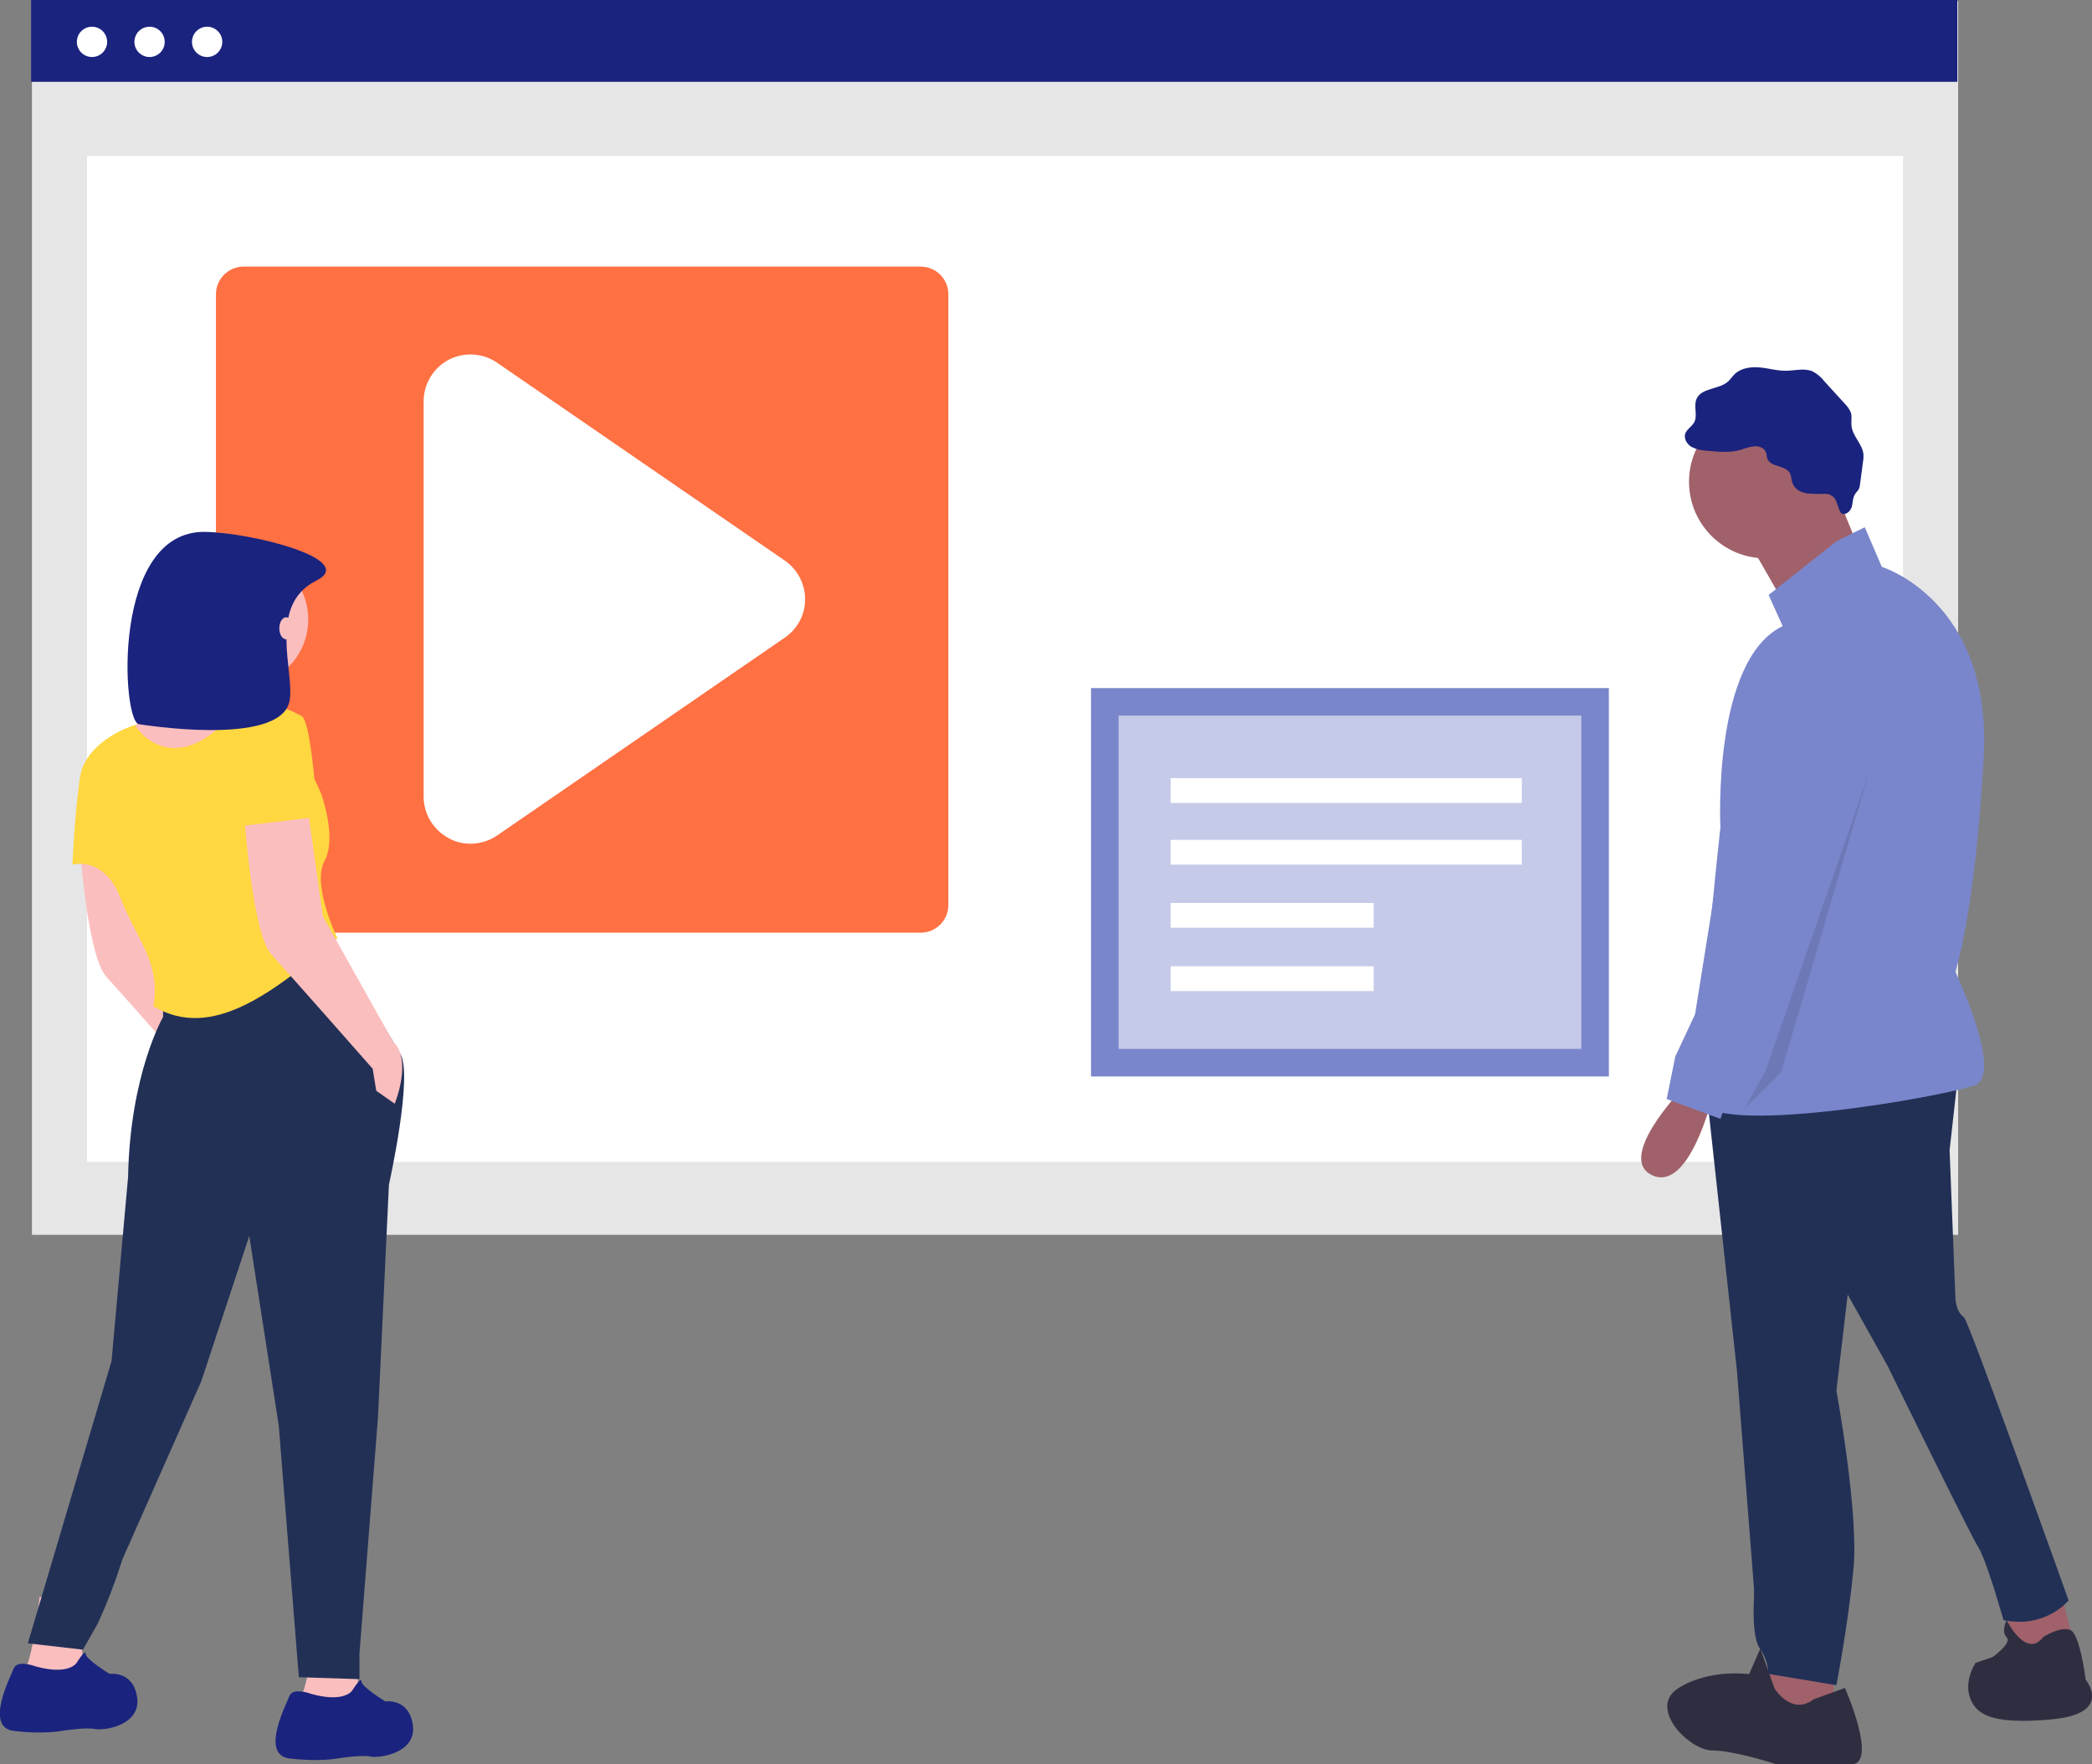 <?xml version="1.0" encoding="utf-8"?>
<!-- Generator: Adobe Illustrator 24.0.3, SVG Export Plug-In . SVG Version: 6.00 Build 0)  -->
<svg version="1.1" id="a4b4d3ba-298a-4a01-b7c2-bf784b737cdf"
	 xmlns="http://www.w3.org/2000/svg" xmlns:xlink="http://www.w3.org/1999/xlink" x="0px" y="0px" viewBox="0 0 759.5 640.5"
	 style="enable-background:new 0 0 759.5 640.5;" xml:space="preserve">
<rect x="0" y="0" width="759.5" height="640.5" fill="#808080" stroke="none"/>
<style type="text/css">
	.st0{fill:#E6E6E6;}
	.st1{fill:#FFFFFF;}
	.st2{fill:#1A237E;}
	.st3{fill:#FF7043;}
	.st4{fill:#A0616A;}
	.st5{fill:#223056;}
	.st6{fill:#7986CB;}
	.st7{fill:#2F2E41;}
	.st8{opacity:0.1;enable-background:new    ;}
	.st9{fill:#FBBEBE;}
	.st10{fill:#FFD740;}
	.st11{fill:#C5CAE9;}
	.st12{fill:none;stroke:#7986CB;stroke-width:10;stroke-miterlimit:10;}
	.st13{fill:none;stroke:#FFFFFF;stroke-width:9;stroke-miterlimit:10;}
</style>
<rect x="11.6" y="0.4" class="st0" width="699.3" height="447.9"/>
<rect x="31.6" y="56.6" class="st1" width="659.3" height="365.2"/>
<rect x="11.3" y="0" class="st2" width="699.3" height="29.7"/>
<circle class="st1" cx="33.4" cy="15.2" r="5.5"/>
<circle class="st1" cx="54.3" cy="15.2" r="5.5"/>
<circle class="st1" cx="75.2" cy="15.2" r="5.5"/>
<g id="play">
	<g>
		<path class="st3" d="M344.3,328.6c0,5.5-4.5,10-10,10H88.4c-5.5,0-10-4.5-10-10V106.8c0-5.5,4.5-10,10-10h245.9
			c5.5,0,10,4.5,10,10V328.6z"/>
	</g>
	<path class="st1" d="M284.9,231.5l-104.4,71.8c-2.9,2-6.3,3-9.7,3c-2.7,0-5.4-0.6-7.9-2c-5.6-3-9.1-8.8-9.1-15.1V145.7
		c0-6.3,3.5-12.1,9.1-15.1c5.6-2.9,12.4-2.5,17.6,1.1l104.4,71.8c4.6,3.2,7.4,8.4,7.4,14.1C292.3,223.1,289.6,228.3,284.9,231.5z"/>
</g>
<polygon class="st4" points="747.9,576.8 753.1,597.4 730.5,603.5 728.4,582 "/>
<polygon class="st4" points="665.7,602.5 665.7,622 643.1,626.2 639,615.9 647.2,598.4 "/>
<path class="st5" d="M710.9,389.8l-3.1,27.8l2.1,53.4c0,0,0,5.1,3.1,7.2c1.7,1.1,38,102.8,38,102.8s-8.2,10.3-23.6,7.2l-3.1-10.3
	c0,0-4.1-13.4-6.2-16.4s-32.9-65.8-32.9-65.8l-14.4-25.7l-4.1,34.9c0,0,8.2,44.2,6.2,64.8s-6.2,42.1-6.2,42.1l-24.7-4.1
	c-0.1-3.3-1.2-6.5-3.1-9.3c-3.1-4.1-2.1-18.5-2.1-18.5v-3.1l-6.2-79.1l-11.3-103.8L710.9,389.8z"/>
<circle class="st4" cx="641" cy="174.9" r="27.8"/>
<polygon class="st4" points="665.2,175.4 676.5,203.2 649.8,222.7 633.3,193.9 "/>
<path class="st6" d="M666.7,196.5l10.3-5.1l6.2,14.4c0,0,40.1,12.3,37,68.9s-10.3,78.1-10.3,78.1s17.5,37,7.2,41.1
	s-97.6,19.5-99.7,5.1s7.2-98.7,7.2-98.7s-3.1-60.6,22.6-73l-5.1-11.3L666.7,196.5z"/>
<path class="st4" d="M610.2,395.9c0,0-23.6,24.7-10.3,30.8s21.6-27.8,21.6-27.8L610.2,395.9z"/>
<path class="st7" d="M658.5,616.9l11.3-4.1c0,0,12.3,27.8,2.1,27.8h-26.7c0,0-15.4-5.1-23.6-5.1s-23.6-15.4-12.3-22.6
	s25.7-5.1,25.7-5.1l4.1-9.3l5.1,14.4C644.1,612.8,650.3,623.1,658.5,616.9z"/>
<path class="st7" d="M741.8,594.3c0,0,6.4-4.1,9.9-2.5s5.5,18,5.5,18s10.3,12.3-12.3,14.4s-27.8-2.1-29.8-8.2s2.1-12.3,2.1-12.3
	l6.2-2.1c0,0,7.2-5.1,5.1-7.2s0-6.2,0-6.2S735.6,602.5,741.8,594.3z"/>
<path class="st2" d="M650.5,174.5c-0.1-0.9-0.3-1.8-0.6-2.6c-1.5-3.1-7.3-2.2-8.3-5.5c-0.2-0.6-0.2-1.4-0.4-2
	c-0.5-1.7-2.5-2.5-4.2-2.4c-1.7,0.2-3.4,0.7-5,1.3c-4.1,1.2-8.4,0.7-12.6,0.3c-1.9-0.1-3.7-0.5-5.4-1.4c-1.6-1-2.7-3-2.2-4.7
	c0.6-1.7,2.4-2.6,3.3-4.2c1.3-2.5-0.3-5.8,0.8-8.4c1.7-4.2,8.3-3.4,11.6-6.5c0.8-0.8,1.4-1.7,2.2-2.5c2.3-2.3,5.9-2.8,9.2-2.5
	s6.5,1.3,9.8,1.2c3.1-0.1,6.4-1,9.3,0.2c1.7,0.9,3.2,2.1,4.3,3.6l7.4,8.1c1,1,1.8,2.1,2.3,3.4c0.4,1.5,0,3.2,0.2,4.8
	c0.4,3.6,3.8,6.4,4.3,10c0.1,1.1,0,2.3-0.2,3.4l-1,7.6c-0.1,0.7-0.2,1.5-0.6,2.1c-0.3,0.5-0.8,0.9-1.1,1.4c-1,1.4-0.9,3.2-1.3,4.8
	c-0.5,1.6-2.2,3.2-3.7,2.4c-1-0.5-1.6-4.7-2.8-5.8c-1.6-1.5-2.5-1.3-4.5-1.3C657.2,179.3,651.8,179.7,650.5,174.5z"/>
<path class="st6" d="M655.4,234.5c0,0,30.8,12.3,21.6,40.1s-33.9,113.1-33.9,113.1l-14.4,7.2l-4.1,11.3l-19.5-7.2l3.1-15.4l7.2-15.4
	L633.8,253C633.8,253,633.8,233.5,655.4,234.5z"/>
<polygon class="st8" points="678.6,280.3 646.7,389.2 633.3,402.6 641,388.7 "/>
<path class="st9" d="M51.2,297.9l6,42.7L82.6,386c7.3,6.7,0.7,22.7,0.7,22.7l-6.7-4.7l-1.3-8c0,0-29.4-33.4-36.7-41.4
	s-10-52.1-10-52.1L51.2,297.9z"/>
<path class="st9" d="M29.1,587.6c0,0,1.3,15.4,0.7,19.4s-20.7-0.7-20.7-0.7c3.3-6.7,5.3-26.7,5.3-26.7L29.1,587.6z"/>
<path class="st9" d="M128.6,591.6c0,0,2,21.4,1.3,25.4s-20.7-0.7-20.7-0.7c3.3-6.7,5.3-26.7,5.3-26.7L128.6,591.6z"/>
<circle class="st9" cx="87.6" cy="224.9" r="24.3"/>
<path class="st9" d="M91.8,247.8c-4,5.3-2,14.7-2,14.7s-40.7,47.4-48.1,47.4s-6-33.4-6-33.4s10.7-12.7,16.7-15.4
	s16.7-31.4,16.7-31.4S95.8,242.5,91.8,247.8z"/>
<path class="st5" d="M119.2,338.6l26.1,43.9c4.8,7.8-4.1,47.6-4.1,47.6l-4,84.8l-6.7,85.4v9.3l-22-0.7l-7.3-91.4l-10.7-68.8
	l-17.4,52.7l-28.7,64.8c-2.5,8-5.5,15.8-9,23.4l-5.3,9.3l-20-2.3l30.4-102.5l6-66.8c0.7-37.4,12.7-58.1,12.7-58.1v-8L119.2,338.6z"
	/>
<path class="st2" d="M27.8,603.7c0,0,3.3-5.3,3.3-3.3s8.7,7.3,8.7,7.3s8.7-1.3,10,8.7s-12,12-15.4,11.3s-12,0.7-12,0.7
	s-6.7,1.3-17.4,0s-1.3-19.4,0-22.7s8-0.7,8-0.7C25.1,608.3,27.8,603.7,27.8,603.7z"/>
<path class="st2" d="M127.9,613.7c0,0,3.3-5.3,3.3-3.3s8.7,7.3,8.7,7.3s8.7-1.3,10,8.7s-12,12-15.4,11.3s-12,0.7-12,0.7
	s-6.7,1.3-17.4,0s-1.3-19.4,0-22.7s8-0.7,8-0.7C125.2,618.3,127.9,613.7,127.9,613.7z"/>
<path class="st10" d="M81.8,261.9c16.7-17.4,34.7,26,34.7,26s6,16,1.3,24.7s4.7,28,4.7,28c-22.9,19.5-45.6,37.5-66.8,24.7
	c2.7-16-6-24-12-39.4s-17.4-12-17.4-12s0.7-17.4,2.7-31.4s20-19.3,20-19.3C52.4,269.1,65.1,279.2,81.8,261.9z"/>
<path class="st9" d="M111.2,289.9l6,42.7l25.4,45.4c7.3,6.7,0.7,22.7,0.7,22.7l-6.7-4.7l-1.3-8c0,0-29.4-33.4-36.7-41.4
	s-10-52.1-10-52.1L111.2,289.9z"/>
<path class="st10" d="M115.2,296.6l-28,3.3c0,0-2-32.7,2.2-40.9s19.8,0.8,19.8,0.8C113.2,260.5,115.2,296.6,115.2,296.6z"/>
<path class="st2" d="M114.8,210.8c-18,9-7.6,33.5-9.7,43.8c-3.5,16.8-54.7,8.3-54.7,8.3c-6.2-1.1-10-70.4,24.1-69.8
	C91.7,193.4,130.2,203.2,114.8,210.8z"/>
<ellipse class="st9" cx="103.9" cy="228.1" rx="2.5" ry="4"/>
<g id="certificate">
	<g>
		<g>
			<path class="st11" d="M401.1,254.8C401.1,254.8,401.1,254.8,401.1,254.8l178,0c0,0,0,0,0,0v131c0,0,0,0,0,0h-178c0,0,0,0,0,0
				V254.8z"/>
			<path class="st12" d="M401.1,254.8C401.1,254.8,401.1,254.8,401.1,254.8l178,0c0,0,0,0,0,0v131c0,0,0,0,0,0h-178c0,0,0,0,0,0
				V254.8z"/>
		</g>
		<g>
			<line class="st13" x1="425" y1="287" x2="552.5" y2="287"/>
		</g>
		<g>
			<line class="st13" x1="425" y1="309.4" x2="552.5" y2="309.4"/>
		</g>
		<g>
			<line class="st13" x1="425" y1="332.3" x2="498.7" y2="332.3"/>
		</g>
		<g>
			<line class="st13" x1="425" y1="355.3" x2="498.7" y2="355.3"/>
		</g>
	</g>
</g>
</svg>
